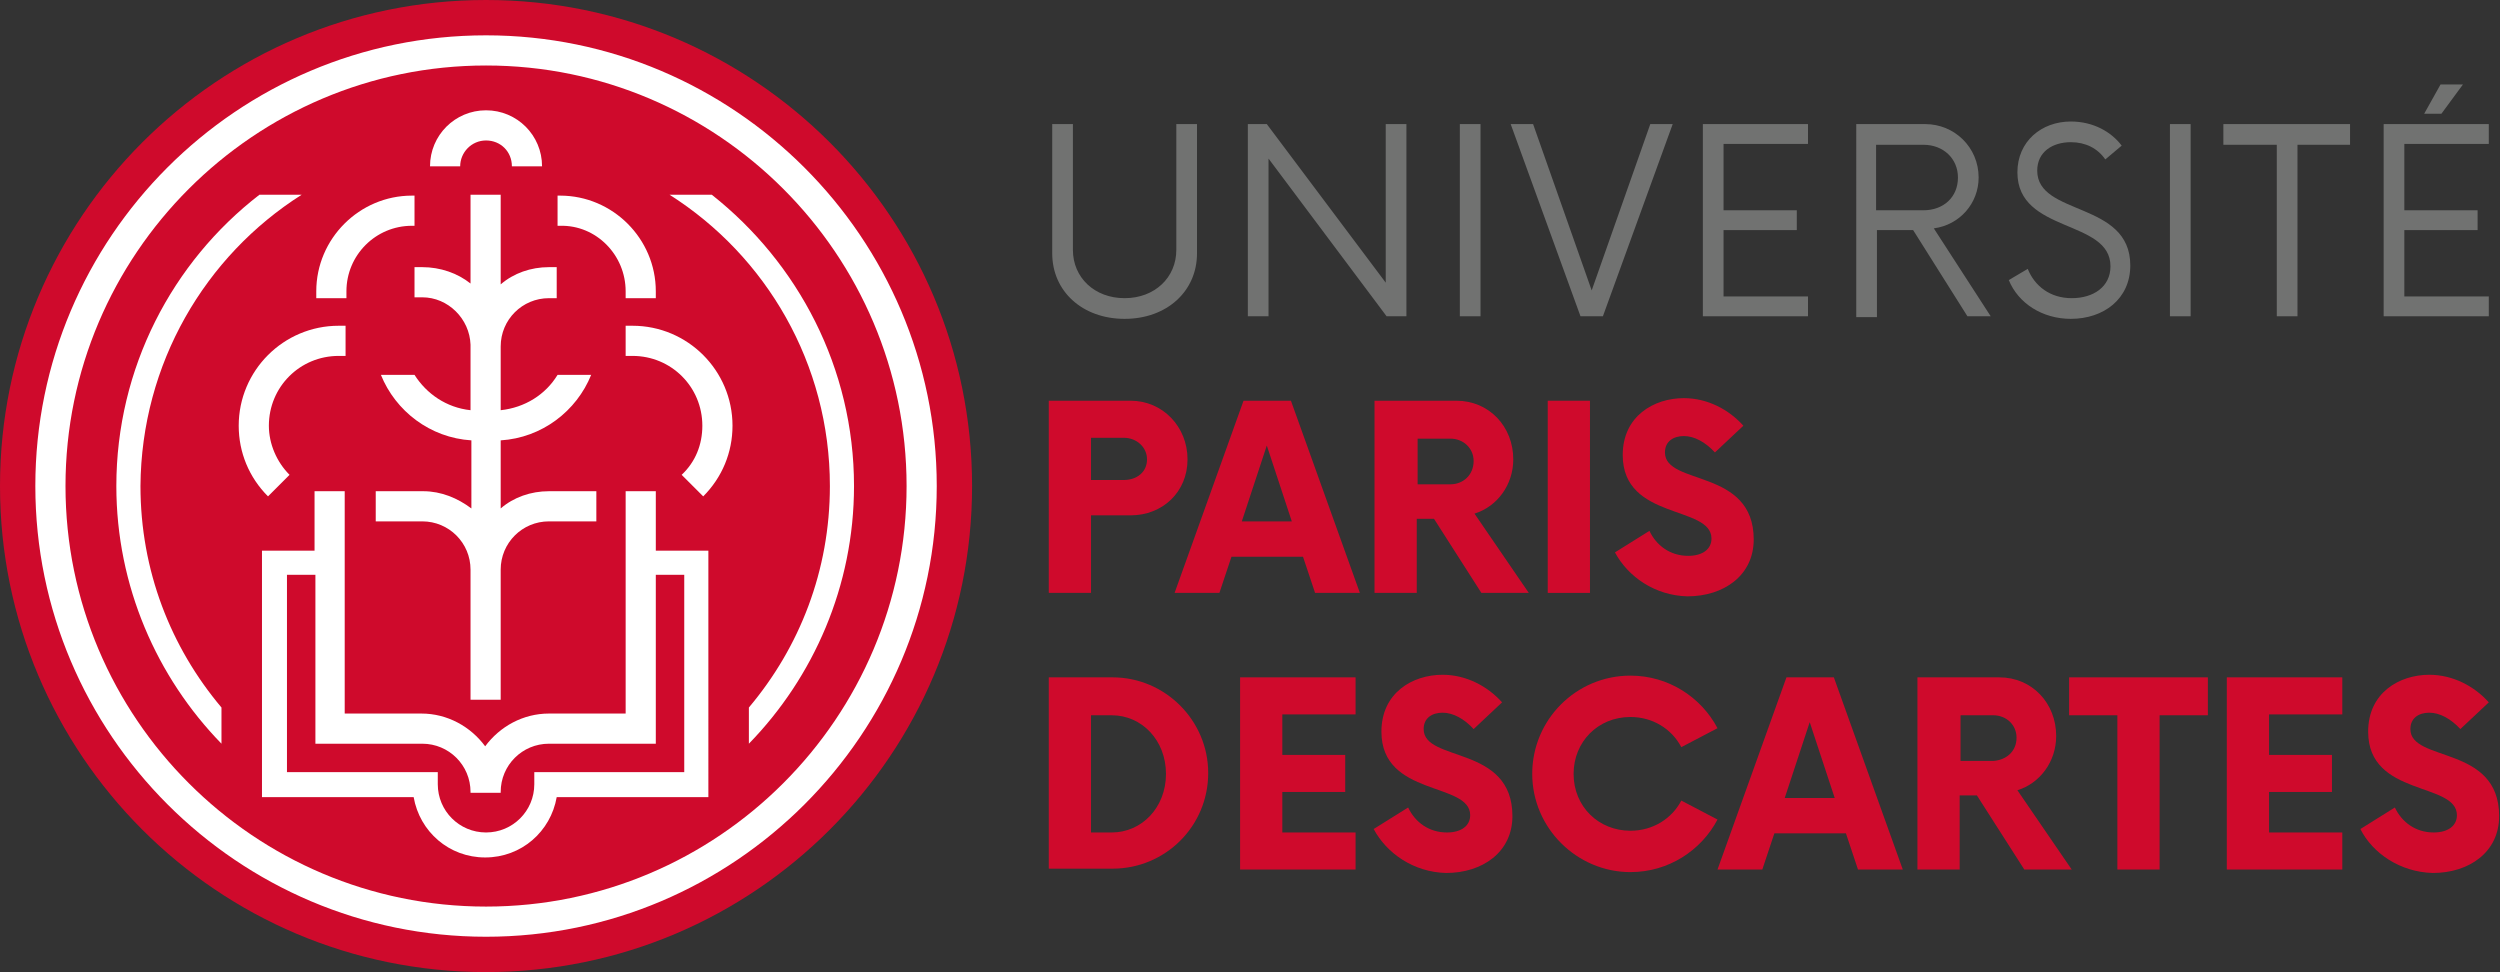 <?xml version="1.0" encoding="utf-8"?>
<!-- Generator: Adobe Illustrator 21.1.0, SVG Export Plug-In . SVG Version: 6.00 Build 0)  -->
<svg version="1.1" id="Calque_1" xmlns="http://www.w3.org/2000/svg" xmlns:xlink="http://www.w3.org/1999/xlink" x="0px" y="0px"
	 viewBox="0 0 290.1 112.8" style="enable-background:new 0 0 290.1 112.8;" xml:space="preserve">
<rect x="0" y="0" width="290.1" height="112.8" fill="#333333" stroke="none"/>
<style type="text/css">
	.st0{fill:#CF0A2C;}
	.st1{fill:#FFFFFF;}
	.st2{fill:#717271;}
</style>
<g>
	<g>
		<path class="st0" d="M112.8,56.4c0,31.1-25.2,56.4-56.4,56.4C25.2,112.8,0,87.5,0,56.4S25.2,0,56.4,0
			C87.5,0,112.8,25.2,112.8,56.4"/>
		<path class="st1" d="M35,22.6h-4.9c-10.1,7.8-16.6,20.1-16.6,33.8c0,11.6,4.7,22.2,12.2,29.9v-4.2c-5.9-7-9.4-15.9-9.4-25.7
			C16.4,42.2,23.8,29.7,35,22.6"/>
		<path class="st1" d="M82.6,22.6h-4.9c11.2,7.1,18.6,19.6,18.6,33.8c0,9.8-3.5,18.7-9.4,25.7v4.2c7.5-7.7,12.2-18.3,12.2-29.9
			C99.1,42.7,92.6,30.5,82.6,22.6"/>
		<path class="st1" d="M56.4,105.2c-26.9,0-48.8-21.9-48.8-48.8c0-26.9,21.9-48.8,48.8-48.8s48.8,21.9,48.8,48.8
			C105.2,83.3,83.3,105.2,56.4,105.2 M56.4,4.1C27.5,4.1,4.1,27.6,4.1,56.4c0,28.8,23.5,52.3,52.3,52.3s52.3-23.5,52.3-52.3
			C108.7,27.6,85.2,4.1,56.4,4.1"/>
		<path class="st1" d="M56.4,16.3c1.7,0,3,1.3,3,3h3.5c0-3.6-2.9-6.5-6.5-6.5c-3.6,0-6.5,2.9-6.5,6.5h3.5
			C53.4,17.7,54.7,16.3,56.4,16.3"/>
		<path class="st1" d="M33.6,55.1c-1.5-1.5-2.4-3.6-2.4-5.7c0-4.5,3.6-8.1,8.1-8.1h0.8v-3.5h-0.8c-6.4,0-11.6,5.2-11.6,11.6
			c0,3.1,1.2,6,3.4,8.2L33.6,55.1z"/>
		<path class="st1" d="M40.2,33.8c0-4.2,3.4-7.6,7.6-7.6h0.3v-3.5h-0.3c-6.1,0-11.1,5-11.1,11.1v0.8h3.5V33.8z"/>
		<path class="st1" d="M73.4,37.8h-0.8v3.5h0.8c4.5,0,8.1,3.6,8.1,8.1c0,2.2-0.8,4.2-2.4,5.7l2.5,2.5c2.2-2.2,3.4-5.1,3.4-8.2
			C85,43,79.8,37.8,73.4,37.8"/>
		<path class="st1" d="M54.6,40v7.6c-2.8-0.3-5.1-1.9-6.5-4.1h-3.9c1.7,4.2,5.7,7.3,10.5,7.6V59c-1.6-1.2-3.5-2-5.6-2h-5.5v3.5H49
			c3.1,0,5.6,2.5,5.6,5.6v4.5h0v10.6h3.5V70.6h0v-4.5c0-3.1,2.5-5.6,5.6-5.6h5.5V57h-5.5c-2.1,0-4.1,0.7-5.6,2v-7.9
			c4.8-0.3,8.8-3.4,10.5-7.6h-3.9c-1.4,2.3-3.8,3.8-6.6,4.1v-7.4h0c0,0,0,0,0,0c0-3.1,2.5-5.6,5.6-5.6h0.9V31h-0.9
			c-2.1,0-4.1,0.7-5.6,2V22.6h-3.5v10.3C53.1,31.7,51.1,31,49,31h-0.9v3.5H49C52,34.5,54.5,37,54.6,40"/>
		<path class="st1" d="M72.6,33.8v0.8h3.5v-0.8c0-6.1-5-11.1-11.1-11.1h-0.3v3.5H65C69.2,26.1,72.6,29.6,72.6,33.8"/>
		<path class="st1" d="M79.4,66.7v22.9H62V91c0,3.1-2.5,5.6-5.6,5.6c-3.1,0-5.6-2.5-5.6-5.6v-1.4H33.3V66.7h3.3v19.6H49
			c3.1,0,5.6,2.5,5.6,5.6c0,0,0,0,0,0.1h0h3.5h0c0,0,0,0,0-0.1c0-3.1,2.5-5.6,5.6-5.6h12.4V66.7H79.4z M76.1,57h-3.5v25.8h-8.9
			c-3,0-5.7,1.5-7.4,3.8c-1.7-2.3-4.4-3.8-7.4-3.8h-8.9V57h-3.5v6.9h-6.1v28.6h17.6c0.7,4,4.1,7,8.3,7c4.2,0,7.6-3,8.3-7h17.6V63.9
			h-6.1V57z"/>
	</g>
	<path class="st2" d="M122.1,29.4v-15h2.4V29c0,3.2,2.5,5.6,6,5.6c3.5,0,6-2.4,6-5.6V14.4h2.4v15c0,4.4-3.5,7.6-8.4,7.6
		C125.6,37,122.1,33.8,122.1,29.4"/>
	<polygon class="st2" points="163.2,14.4 163.2,36.7 160.9,36.7 147.2,18.4 147.2,36.7 144.8,36.7 144.8,14.4 147,14.4 160.8,32.8 
		160.8,14.4 	"/>
	<rect x="169.4" y="14.4" class="st2" width="2.4" height="22.3"/>
	<polygon class="st2" points="194.1,14.4 186,36.7 183.4,36.7 175.3,14.4 177.9,14.4 184.7,33.7 191.5,14.4 	"/>
	<polygon class="st2" points="200,16.7 200,24.4 208.5,24.4 208.5,26.7 200,26.7 200,34.4 209.8,34.4 209.8,36.7 197.6,36.7 
		197.6,14.4 209.8,14.4 209.8,16.7 	"/>
	<path class="st2" d="M223.2,24.4c2.3,0,4-1.5,4-3.8c0-2.2-1.7-3.8-4-3.8h-5.5v7.6H223.2z M231,36.7h-2.7L222,26.7h-4.2v10.1h-2.4
		V14.4h8c3.4,0,6.2,2.7,6.2,6.2c0,3-2.2,5.5-5.2,5.9L231,36.7z"/>
	<path class="st2" d="M233.1,32.5l2.2-1.3c0.8,2,2.6,3.4,5.1,3.4c2.5,0,4.5-1.3,4.5-3.7c0-5.5-10.8-3.8-10.8-10.9
		c0-3.6,2.8-5.9,6.2-5.9c2.6,0,4.7,1.2,5.9,2.8l-1.9,1.6c-0.9-1.3-2.3-2-4-2c-2.1,0-3.9,1.1-3.9,3.3c0,5.3,10.8,3.5,10.8,11
		c0,3.9-3.1,6.2-6.9,6.2C237,37,234.2,35.2,233.1,32.5"/>
	<rect x="251.8" y="14.4" class="st2" width="2.4" height="22.3"/>
	<polygon class="st2" points="272.7,16.8 266.6,16.8 266.6,36.7 264.2,36.7 264.2,16.8 258,16.8 258,14.4 272.7,14.4 	"/>
	<polygon class="st2" points="279,16.7 279,24.4 287.5,24.4 287.5,26.7 279,26.7 279,34.4 288.8,34.4 288.8,36.7 276.6,36.7 
		276.6,14.4 288.8,14.4 288.8,16.7 	"/>
	<path class="st0" d="M133.1,53.3c0-1.4-1.2-2.5-2.7-2.5h-3.8v4.9h3.8C131.9,55.7,133.1,54.8,133.1,53.3 M137.8,53.3
		c0,3.8-2.9,6.5-6.6,6.5h-4.6v9h-4.9V46.5h9.5C134.9,46.5,137.8,49.5,137.8,53.3"/>
	<path class="st0" d="M149.9,60.5l-2.9-8.8l-2.9,8.8H149.9z M151.2,64.6h-8.3l-1.4,4.2h-5.2l8-22.3h5.5l8,22.3h-5.2L151.2,64.6z"/>
	<path class="st0" d="M171,53.5c0-1.5-1.2-2.6-2.7-2.6h-3.8v5.3h3.8C169.8,56.2,171,55.1,171,53.5 M177.4,68.8h-5.5l-5.5-8.6h-2v8.6
		h-4.9V46.5h9.5c3.8,0,6.6,3,6.6,6.8c0,3-1.9,5.5-4.5,6.3L177.4,68.8z"/>
	<rect x="179.6" y="46.5" class="st0" width="4.9" height="22.3"/>
	<path class="st0" d="M187.4,64.1l4-2.5c0.8,1.7,2.4,2.9,4.5,2.9c1.7,0,2.7-0.8,2.7-2c0-3.9-10.3-2.1-10.3-9.7
		c0-4.5,3.6-6.6,7.1-6.6c2.7,0,5.2,1.3,6.9,3.2l-3.3,3.1c-1.1-1.2-2.4-1.9-3.6-1.9c-1.2,0-2.2,0.6-2.2,1.9c0,3.9,10.3,1.8,10.3,10.1
		c0,4.2-3.5,6.6-7.7,6.6C192,69.1,188.9,66.9,187.4,64.1"/>
	<path class="st0" d="M129,96.6c3.5,0,6.3-2.9,6.3-6.8S132.5,83,129,83h-2.4v13.6H129z M121.7,78.6h7.4c6.1,0,11.1,5,11.1,11.1
		c0,6.2-5,11.1-11.1,11.1h-7.4V78.6z"/>
	<polygon class="st0" points="148.8,82.9 148.8,87.6 156.1,87.6 156.1,91.9 148.8,91.9 148.8,96.6 157.3,96.6 157.3,100.9 
		143.9,100.9 143.9,78.6 157.3,78.6 157.3,82.9 	"/>
	<path class="st0" d="M159.4,96.2l4-2.5c0.8,1.7,2.4,2.9,4.5,2.9c1.7,0,2.7-0.8,2.7-2c0-3.9-10.3-2.1-10.3-9.7
		c0-4.5,3.6-6.6,7.1-6.6c2.7,0,5.2,1.3,6.9,3.2l-3.3,3.1c-1.1-1.2-2.4-1.9-3.6-1.9c-1.2,0-2.2,0.6-2.2,1.9c0,3.9,10.3,1.8,10.3,10.1
		c0,4.2-3.5,6.6-7.7,6.6C164,101.2,160.9,99,159.4,96.2"/>
	<path class="st0" d="M177.8,89.8c0-6.3,5.1-11.4,11.4-11.4c4.4,0,8.2,2.5,10.1,6.1l-4.2,2.2c-1.1-2.1-3.3-3.5-5.9-3.5
		c-3.8,0-6.6,2.9-6.6,6.6c0,3.8,2.9,6.6,6.6,6.6c2.6,0,4.8-1.4,5.9-3.5l4.2,2.2c-1.9,3.6-5.7,6.1-10.1,6.1
		C183,101.2,177.8,96.1,177.8,89.8"/>
	<path class="st0" d="M212.9,92.6l-2.9-8.8l-2.9,8.8H212.9z M214.2,96.7h-8.3l-1.4,4.2h-5.2l8-22.3h5.5l8,22.3h-5.2L214.2,96.7z"/>
	<path class="st0" d="M234,85.6c0-1.5-1.2-2.6-2.7-2.6h-3.8v5.3h3.8C232.8,88.2,234,87.2,234,85.6 M240.4,100.9h-5.5l-5.5-8.6h-2
		v8.6h-4.9V78.6h9.5c3.8,0,6.6,3,6.6,6.8c0,3-1.9,5.5-4.5,6.3L240.4,100.9z"/>
	<polygon class="st0" points="256.2,83 250.6,83 250.6,100.9 245.7,100.9 245.7,83 240.1,83 240.1,78.6 256.2,78.6 	"/>
	<polygon class="st0" points="263.3,82.9 263.3,87.6 270.6,87.6 270.6,91.9 263.3,91.9 263.3,96.6 271.8,96.6 271.8,100.9 
		258.4,100.9 258.4,78.6 271.8,78.6 271.8,82.9 	"/>
	<path class="st0" d="M273.9,96.2l4-2.5c0.8,1.7,2.4,2.9,4.5,2.9c1.7,0,2.7-0.8,2.7-2c0-3.9-10.3-2.1-10.3-9.7
		c0-4.5,3.6-6.6,7.1-6.6c2.7,0,5.2,1.3,6.9,3.2l-3.3,3.1c-1.1-1.2-2.4-1.9-3.6-1.9c-1.2,0-2.2,0.6-2.2,1.9c0,3.9,10.3,1.8,10.3,10.1
		c0,4.2-3.5,6.6-7.7,6.6C278.5,101.2,275.3,99,273.9,96.2"/>
	<polygon class="st2" points="283.3,13.2 281.3,13.2 283.2,9.8 285.8,9.8 	"/>
</g>
</svg>
